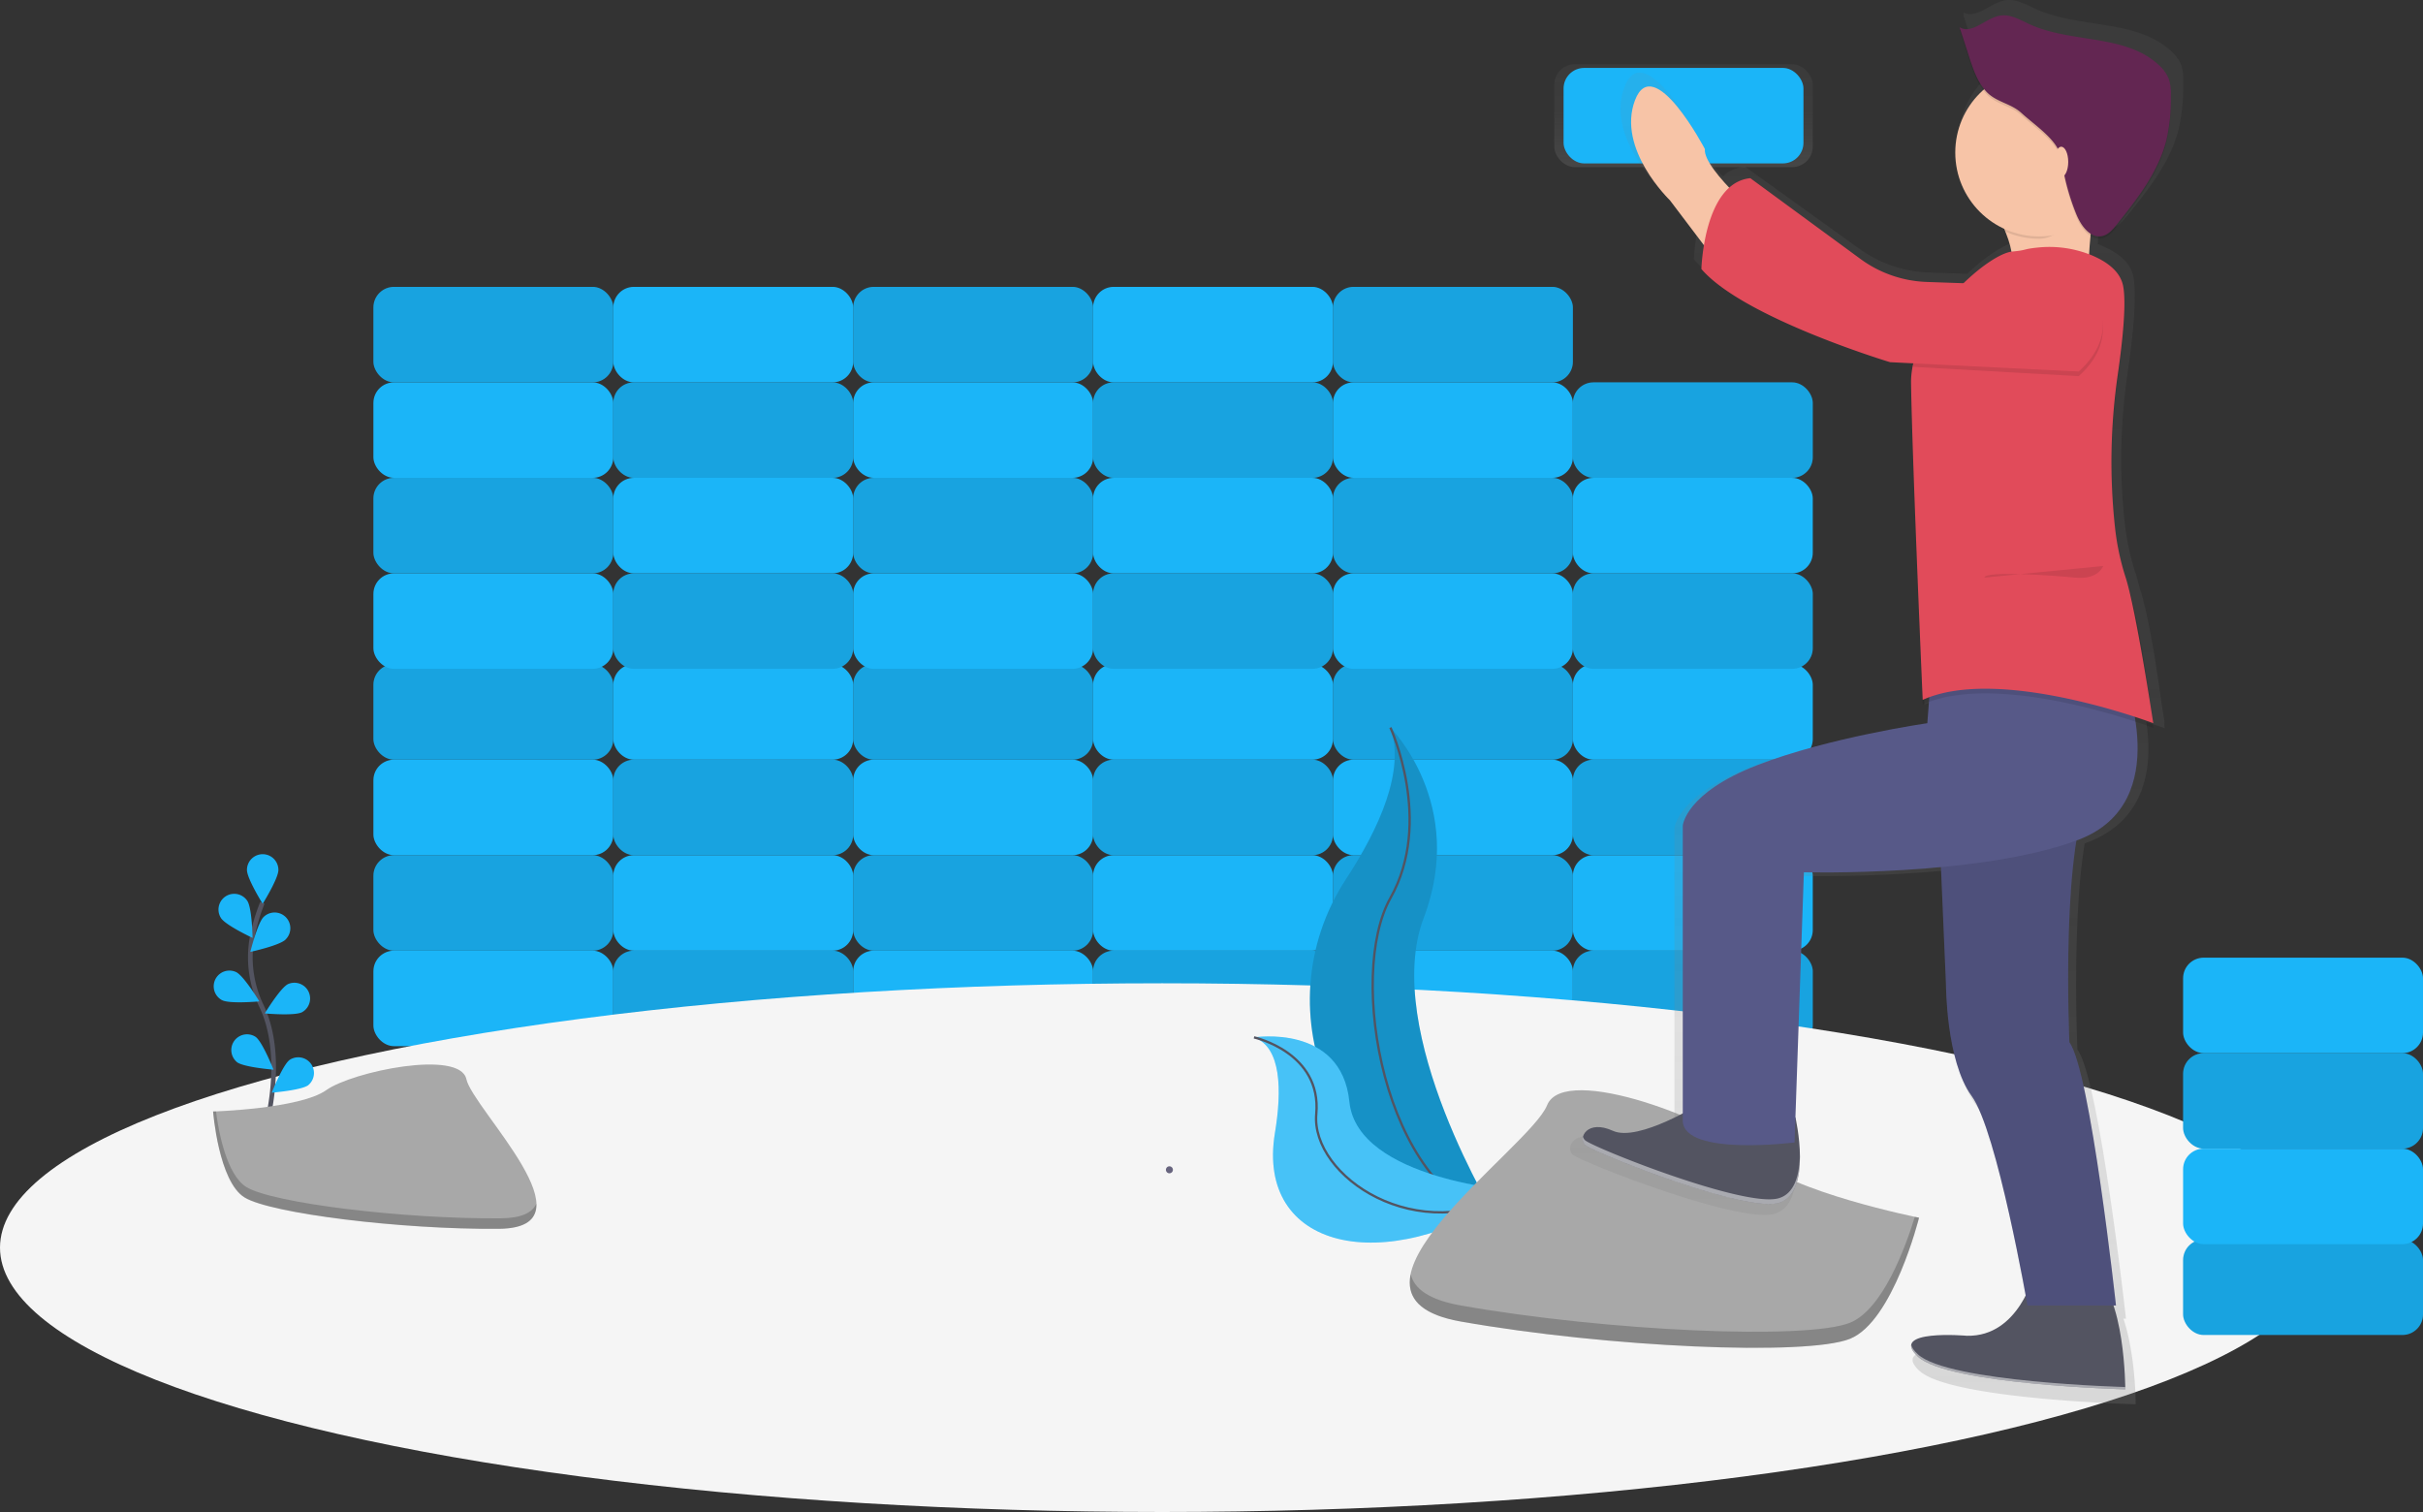 <svg id="55370fff-d7e2-4a7c-8080-55f1e259b78c" data-name="Layer 1" xmlns="http://www.w3.org/2000/svg" xmlns:xlink="http://www.w3.org/1999/xlink" width="1040.32" height="649.16" viewBox="0 0 1040.32 649.16"><rect x="0" y="0" width="1040.32" height="649.16" fill="#333333" stroke="none"/><defs><linearGradient id="e2bf1f7d-47c1-4d5e-a8e7-eb090eb66cd5" x1="722.82" y1="71.75" x2="722.82" y2="27.57" gradientUnits="userSpaceOnUse"><stop offset="0" stop-color="gray" stop-opacity="0.25"/><stop offset="0.54" stop-color="gray" stop-opacity="0.12"/><stop offset="1" stop-color="gray" stop-opacity="0.1"/></linearGradient><linearGradient id="a3595478-8223-4729-894e-2a36a16c8458" x1="885.66" y1="728.42" x2="885.66" y2="125.42" xlink:href="#e2bf1f7d-47c1-4d5e-a8e7-eb090eb66cd5"/></defs><title>building_blocks</title><rect x="160.32" y="408.16" width="103" height="41" rx="8.84" ry="8.84" fill="#1bb5f8"/><rect x="263.32" y="408.16" width="103" height="41" rx="8.84" ry="8.84" fill="#1bb5f8"/><rect x="263.32" y="408.16" width="103" height="41" rx="8.84" ry="8.84" opacity="0.1"/><rect x="366.32" y="408.16" width="103" height="41" rx="8.84" ry="8.84" fill="#1bb5f8"/><rect x="469.32" y="408.16" width="103" height="41" rx="8.84" ry="8.84" fill="#1bb5f8"/><rect x="469.32" y="408.16" width="103" height="41" rx="8.84" ry="8.84" opacity="0.1"/><rect x="572.32" y="408.16" width="103" height="41" rx="8.84" ry="8.84" fill="#1bb5f8"/><rect x="675.32" y="408.16" width="103" height="41" rx="8.84" ry="8.84" fill="#1bb5f8"/><rect x="675.32" y="408.16" width="103" height="41" rx="8.84" ry="8.84" opacity="0.1"/><rect x="755.16" y="492.58" width="103" height="41" rx="8.84" ry="8.84" transform="translate(1533.48 900.74) rotate(-180)" fill="#1bb5f8"/><rect x="652.16" y="492.58" width="103" height="41" rx="8.84" ry="8.84" transform="translate(1327.48 900.74) rotate(-180)" fill="#1bb5f8"/><rect x="652.16" y="492.58" width="103" height="41" rx="8.84" ry="8.84" transform="translate(1327.48 900.74) rotate(-180)" opacity="0.1"/><rect x="549.16" y="492.58" width="103" height="41" rx="8.84" ry="8.84" transform="translate(1121.48 900.74) rotate(-180)" fill="#1bb5f8"/><rect x="446.16" y="492.58" width="103" height="41" rx="8.84" ry="8.84" transform="translate(915.48 900.74) rotate(-180)" fill="#1bb5f8"/><rect x="446.16" y="492.58" width="103" height="41" rx="8.84" ry="8.84" transform="translate(915.48 900.74) rotate(-180)" opacity="0.1"/><rect x="343.16" y="492.58" width="103" height="41" rx="8.84" ry="8.84" transform="translate(709.48 900.74) rotate(-180)" fill="#1bb5f8"/><rect x="240.16" y="492.58" width="103" height="41" rx="8.84" ry="8.84" transform="translate(503.48 900.74) rotate(-180)" fill="#1bb5f8"/><rect x="240.16" y="492.58" width="103" height="41" rx="8.84" ry="8.84" transform="translate(503.48 900.74) rotate(-180)" opacity="0.1"/><rect x="160.32" y="326.16" width="103" height="41" rx="8.84" ry="8.84" fill="#1bb5f8"/><rect x="263.32" y="326.16" width="103" height="41" rx="8.84" ry="8.84" fill="#1bb5f8"/><rect x="263.32" y="326.16" width="103" height="41" rx="8.84" ry="8.84" opacity="0.1"/><rect x="366.32" y="326.16" width="103" height="41" rx="8.84" ry="8.84" fill="#1bb5f8"/><rect x="469.32" y="326.16" width="103" height="41" rx="8.84" ry="8.84" fill="#1bb5f8"/><rect x="469.32" y="326.16" width="103" height="41" rx="8.84" ry="8.84" opacity="0.1"/><rect x="572.32" y="326.16" width="103" height="41" rx="8.84" ry="8.84" fill="#1bb5f8"/><rect x="675.32" y="326.16" width="103" height="41" rx="8.84" ry="8.84" fill="#1bb5f8"/><rect x="675.32" y="326.16" width="103" height="41" rx="8.84" ry="8.84" opacity="0.1"/><rect x="755.16" y="410.58" width="103" height="41" rx="8.84" ry="8.84" transform="translate(1533.48 736.74) rotate(-180)" fill="#1bb5f8"/><rect x="652.16" y="410.58" width="103" height="41" rx="8.84" ry="8.84" transform="translate(1327.48 736.74) rotate(-180)" fill="#1bb5f8"/><rect x="652.16" y="410.58" width="103" height="41" rx="8.84" ry="8.84" transform="translate(1327.48 736.74) rotate(-180)" opacity="0.1"/><rect x="549.16" y="410.58" width="103" height="41" rx="8.84" ry="8.84" transform="translate(1121.48 736.74) rotate(-180)" fill="#1bb5f8"/><rect x="446.16" y="410.58" width="103" height="41" rx="8.84" ry="8.84" transform="translate(915.48 736.74) rotate(-180)" fill="#1bb5f8"/><rect x="446.16" y="410.58" width="103" height="41" rx="8.84" ry="8.84" transform="translate(915.48 736.74) rotate(-180)" opacity="0.1"/><rect x="343.16" y="410.58" width="103" height="41" rx="8.84" ry="8.84" transform="translate(709.48 736.74) rotate(-180)" fill="#1bb5f8"/><rect x="240.16" y="410.58" width="103" height="41" rx="8.84" ry="8.84" transform="translate(503.48 736.74) rotate(-180)" fill="#1bb5f8"/><rect x="240.16" y="410.58" width="103" height="41" rx="8.84" ry="8.84" transform="translate(503.48 736.74) rotate(-180)" opacity="0.1"/><rect x="160.32" y="246.16" width="103" height="41" rx="8.84" ry="8.84" fill="#1bb5f8"/><rect x="263.32" y="246.16" width="103" height="41" rx="8.84" ry="8.84" fill="#1bb5f8"/><rect x="263.32" y="246.16" width="103" height="41" rx="8.84" ry="8.84" opacity="0.1"/><rect x="366.32" y="246.16" width="103" height="41" rx="8.84" ry="8.84" fill="#1bb5f8"/><rect x="469.32" y="246.16" width="103" height="41" rx="8.84" ry="8.84" fill="#1bb5f8"/><rect x="469.32" y="246.16" width="103" height="41" rx="8.84" ry="8.84" opacity="0.1"/><rect x="572.32" y="246.16" width="103" height="41" rx="8.84" ry="8.84" fill="#1bb5f8"/><rect x="675.32" y="246.16" width="103" height="41" rx="8.84" ry="8.84" fill="#1bb5f8"/><rect x="675.32" y="246.16" width="103" height="41" rx="8.84" ry="8.84" opacity="0.1"/><rect x="755.16" y="330.58" width="103" height="41" rx="8.84" ry="8.84" transform="translate(1533.48 576.74) rotate(-180)" fill="#1bb5f8"/><rect x="652.16" y="330.58" width="103" height="41" rx="8.84" ry="8.84" transform="translate(1327.48 576.74) rotate(-180)" fill="#1bb5f8"/><rect x="652.16" y="330.58" width="103" height="41" rx="8.84" ry="8.84" transform="translate(1327.48 576.74) rotate(-180)" opacity="0.1"/><rect x="549.16" y="330.58" width="103" height="41" rx="8.84" ry="8.84" transform="translate(1121.48 576.74) rotate(-180)" fill="#1bb5f8"/><rect x="446.16" y="330.58" width="103" height="41" rx="8.84" ry="8.84" transform="translate(915.48 576.74) rotate(-180)" fill="#1bb5f8"/><rect x="446.16" y="330.58" width="103" height="41" rx="8.84" ry="8.84" transform="translate(915.48 576.74) rotate(-180)" opacity="0.1"/><rect x="343.16" y="330.58" width="103" height="41" rx="8.84" ry="8.84" transform="translate(709.48 576.74) rotate(-180)" fill="#1bb5f8"/><rect x="240.16" y="330.58" width="103" height="41" rx="8.84" ry="8.84" transform="translate(503.48 576.74) rotate(-180)" fill="#1bb5f8"/><rect x="240.16" y="330.58" width="103" height="41" rx="8.84" ry="8.84" transform="translate(503.48 576.74) rotate(-180)" opacity="0.1"/><rect x="160.32" y="164.16" width="103" height="41" rx="8.84" ry="8.84" fill="#1bb5f8"/><rect x="263.32" y="164.16" width="103" height="41" rx="8.84" ry="8.84" fill="#1bb5f8"/><rect x="263.32" y="164.16" width="103" height="41" rx="8.84" ry="8.84" opacity="0.1"/><rect x="366.32" y="164.16" width="103" height="41" rx="8.84" ry="8.84" fill="#1bb5f8"/><rect x="469.32" y="164.16" width="103" height="41" rx="8.84" ry="8.84" fill="#1bb5f8"/><rect x="469.32" y="164.16" width="103" height="41" rx="8.84" ry="8.84" opacity="0.1"/><rect x="572.32" y="164.16" width="103" height="41" rx="8.84" ry="8.84" fill="#1bb5f8"/><rect x="675.32" y="164.16" width="103" height="41" rx="8.84" ry="8.84" fill="#1bb5f8"/><rect x="675.32" y="164.16" width="103" height="41" rx="8.84" ry="8.84" opacity="0.1"/><rect x="667.32" y="27.57" width="111" height="44.18" rx="8.84" ry="8.84" fill="url(#e2bf1f7d-47c1-4d5e-a8e7-eb090eb66cd5)"/><rect x="751.16" y="154.58" width="103" height="41" rx="8.84" ry="8.84" transform="translate(1525.48 224.74) rotate(-180)" fill="#1bb5f8"/><rect x="652.16" y="248.58" width="103" height="41" rx="8.84" ry="8.84" transform="translate(1327.48 412.74) rotate(-180)" fill="#1bb5f8"/><rect x="652.16" y="248.58" width="103" height="41" rx="8.84" ry="8.84" transform="translate(1327.48 412.74) rotate(-180)" opacity="0.1"/><rect x="549.16" y="248.58" width="103" height="41" rx="8.84" ry="8.84" transform="translate(1121.48 412.74) rotate(-180)" fill="#1bb5f8"/><rect x="446.16" y="248.58" width="103" height="41" rx="8.84" ry="8.84" transform="translate(915.48 412.74) rotate(-180)" fill="#1bb5f8"/><rect x="446.16" y="248.58" width="103" height="41" rx="8.84" ry="8.84" transform="translate(915.48 412.74) rotate(-180)" opacity="0.1"/><rect x="343.16" y="248.58" width="103" height="41" rx="8.84" ry="8.84" transform="translate(709.48 412.74) rotate(-180)" fill="#1bb5f8"/><rect x="240.16" y="248.58" width="103" height="41" rx="8.84" ry="8.84" transform="translate(503.48 412.74) rotate(-180)" fill="#1bb5f8"/><rect x="240.16" y="248.58" width="103" height="41" rx="8.84" ry="8.84" transform="translate(503.48 412.74) rotate(-180)" opacity="0.1"/><ellipse cx="499" cy="535.66" rx="499" ry="113.5" fill="#f5f5f5"/><path d="M193.79,610.14s9-30.41-1.68-52.8a48,48,0,0,1-3.89-30.14,80.79,80.79,0,0,1,4.27-14.15" transform="translate(-79.84 -125.42)" fill="none" stroke="#535461" stroke-miterlimit="10" stroke-width="2"/><path d="M185.87,498.91c0,3.73,6.75,14.54,6.75,14.54s6.75-10.81,6.75-14.54a6.75,6.75,0,0,0-13.5,0Z" transform="translate(-79.84 -125.42)" fill="#1bb5f8"/><path d="M174.71,519.56c2,3.13,13.57,8.53,13.57,8.53s-.21-12.74-2.24-15.87a6.75,6.75,0,0,0-11.33,7.34Z" transform="translate(-79.84 -125.42)" fill="#1bb5f8"/><path d="M175.2,554.84c3.33,1.68,16,.52,16,.52s-6.61-10.89-9.94-12.57a6.75,6.75,0,0,0-6.08,12.05Z" transform="translate(-79.84 -125.42)" fill="#1bb5f8"/><path d="M181.58,581.45c3,2.22,15.7,3.22,15.7,3.22s-4.68-11.85-7.67-14.07a6.75,6.75,0,0,0-8,10.85Z" transform="translate(-79.84 -125.42)" fill="#1bb5f8"/><path d="M202.45,528.81c-2.67,2.6-15.13,5.29-15.13,5.29s3.05-12.37,5.72-15a6.75,6.75,0,1,1,9.41,9.68Z" transform="translate(-79.84 -125.42)" fill="#1bb5f8"/><path d="M209.52,560c-3.33,1.68-16,.52-16,.52s6.61-10.89,9.94-12.57A6.75,6.75,0,0,1,209.52,560Z" transform="translate(-79.84 -125.42)" fill="#1bb5f8"/><path d="M212.22,591.32c-3,2.22-15.7,3.22-15.7,3.22s4.68-11.85,7.67-14.07a6.75,6.75,0,0,1,8,10.85Z" transform="translate(-79.84 -125.42)" fill="#1bb5f8"/><path d="M676.82,437.8s32.89,32.89,14.32,81.69,31.83,130,31.83,130-.54-.08-1.54-.26C653.88,637.26,620.32,560,657.88,502.62,671.84,481.28,683.31,456.26,676.82,437.8Z" transform="translate(-79.84 -125.42)" fill="#1bb5f8"/><path d="M676.82,437.8s32.89,32.89,14.32,81.69,31.83,130,31.83,130-.54-.08-1.54-.26C653.88,637.26,620.32,560,657.88,502.62,671.84,481.28,683.31,456.26,676.82,437.8Z" transform="translate(-79.84 -125.42)" opacity="0.2"/><path d="M676.82,437.8s18.57,40.31,0,73.2S673.64,636.18,723,649.44" transform="translate(-79.84 -125.42)" fill="none" stroke="#535461" stroke-miterlimit="10"/><path d="M618.25,570.81s37.53-6,40.95,27.66,72.16,38.29,72.16,38.29l-1.29.86c-56.76,37.26-111,23.73-102.84-25.74C630.27,593.49,630,575,618.25,570.81Z" transform="translate(-79.84 -125.42)" fill="#1bb5f8"/><path d="M618.25,570.81s37.53-6,40.95,27.66,72.16,38.29,72.16,38.29l-1.29.86c-56.76,37.26-111,23.73-102.84-25.74C630.27,593.49,630,575,618.25,570.81Z" transform="translate(-79.84 -125.42)" fill="#f5f5f5" opacity="0.2"/><path d="M618.25,570.81s29.13,6.39,26.74,32.88,43.26,58.24,86.37,33.07" transform="translate(-79.84 -125.42)" fill="none" stroke="#535461" stroke-miterlimit="10"/><path d="M903.77,648.23s-55.7-11.14-70.56-26-81.7-40.85-89.13-22.28S643.82,681.66,707,692.8s148.54,14.85,167.11,7.43S903.77,648.23,903.77,648.23Z" transform="translate(-79.84 -125.42)" fill="#a8a8a8"/><path d="M707,685.9c63.13,11.14,148.54,14.85,167.11,7.43,14.14-5.66,24-32.83,27.85-45.48l1.86.39s-11.14,44.56-29.71,52-104,3.71-167.11-7.43c-18.22-3.22-23.43-10.77-21.47-20.33C687,678.71,693.39,683.5,707,685.9Z" transform="translate(-79.84 -125.42)" opacity="0.2"/><path d="M1016.47,153.59a16.36,16.36,0,0,0-4.61-6.39c-14.95-13.62-39.12-9.49-57.68-17.82-4.28-1.92-8.66-4.58-13.3-3.85-6.48,1-12.51,8.4-18.16,5.12l.4,1.23-.4-.21,4.16,12.66c1.6,4.86,3.28,9.86,6.38,13.91a36.42,36.42,0,0,0,8.81,60.58c.2.42.39.85.58,1.28l.53.22a42.52,42.52,0,0,1,2.74,8.82c-4.81.67-13.2,6-21.44,13.84L908,242.43a53.94,53.94,0,0,1-29.64-10.08L829,196.9a16.51,16.51,0,0,0-9.45,4.18c-6.12-6.38-11.32-13-10.88-17,0,0-22.94-42.93-31.28-21.47s15.64,44,15.64,44l15.21,19.71a82.91,82.91,0,0,0-1.14,10.45c18.77,21.47,84.45,40.89,84.45,40.89l10.24.5.06.5a34.87,34.87,0,0,0-.92,8.2c0,.4,0,.81,0,1.23s0,.55,0,.82c.52,34.24,5.21,139,5.21,139,.91-.41,1.86-.78,2.82-1.13l-.73,9.31s-43.79,6.13-76.11,18.4-33.36,26.58-33.36,26.58V607.33c-9.23,4.74-23.8,11-31.28,7.63-8.12-3.62-12.57-.58-13.38,2.59h0a4,4,0,0,0,0,1.91v0a3.42,3.42,0,0,0,.31.81l0,.06a3.25,3.25,0,0,0,.55.72c3.13,3.07,70.9,29.64,86.54,25.55a10.81,10.81,0,0,0,1.42-.48c.15-.06.28-.14.43-.21s.58-.27.85-.43.31-.21.46-.31.47-.31.69-.48.29-.26.43-.39.41-.35.59-.55.26-.3.39-.45.36-.4.52-.62.22-.33.34-.49.32-.46.46-.7.19-.34.28-.52.28-.51.41-.78.16-.35.23-.53.25-.57.36-.86.12-.35.19-.53.22-.63.31-1c0-.17.09-.34.14-.51.09-.35.19-.69.27-1,0-.16.07-.32.1-.48.08-.38.16-.76.22-1.14,0-.14,0-.29.07-.43.07-.41.13-.83.18-1.24l0-.36c.05-.45.1-.9.14-1.35l0-.28q.06-.73.09-1.46v-.2q0-.78,0-1.56v-.1a85.59,85.59,0,0,0-2-18.13h0L853,501.5a586.59,586.59,0,0,0,61.36-2.26l2.24,51.32s0,33.73,11.47,49.06c9.82,13.12,21.16,71.15,24.22,87.62-4.21,8-12.27,18-26.31,17.66,0,0-26.41-2.28-24.92,5h0a3.74,3.74,0,0,0,.17.56l0,0a5.16,5.16,0,0,0,.29.61l0,0c.11.19.23.38.37.58l.08.12c.15.21.32.43.51.66l0,.05c.18.21.37.42.58.63l.18.18c.24.24.48.48.76.73,13.55,12.27,92.79,14.31,92.79,14.31v-.28c0-.08,0-.18,0-.29v0c0-3.55-.52-22.17-5.26-36.19h1.1s-11.47-103.24-20.85-115.5c0,0-2.49-54.44,3.13-88.55l1-.38c26.28-9.82,28.15-34,25.44-51.76,5,1.6,7.92,2.69,7.92,2.69s-.09-.77-.26-2.14l.26.1s-.5-3.25-1.33-8.31c-1.88-13.93-5.52-38.27-9.4-49.76-.63-2.53-1.23-4.69-1.78-6.32a108.06,108.06,0,0,1-4.59-21.23,251.65,251.65,0,0,1-1.61-28.16,270.27,270.27,0,0,1,2.88-37.56c1.59-10.86,3-23.22,2.9-31.85a42.47,42.47,0,0,0-.63-9c-1.39-6.37-7.54-10.51-13.93-13.15-.41-.17-.83-.31-1.25-.47.16-2.41.36-5.15.62-8a6.87,6.87,0,0,0,5.31,1.08c2.75-.6,4.72-2.89,6.47-5,9.24-11.35,18.73-23.18,22.28-37.28a80.54,80.54,0,0,0,2-19.2q0-.53,0-1.06A20.88,20.88,0,0,0,1016.47,153.59Z" transform="translate(-79.84 -125.42)" fill="url(#a3595478-8223-4729-894e-2a36a16c8458)"/><path d="M932.34,208.92s14,21,11,31,33,4,33,4,1-39,8-48S932.34,208.92,932.34,208.92Z" transform="translate(-79.84 -125.42)" fill="#f7c4a7"/><path d="M839.84,222.42s-29-24-28-33c0,0-22-42-30-21s15,43,15,43l28,37Z" transform="translate(-79.84 -125.42)" fill="#f7c4a7"/><path d="M810.34,598.92s-27,17-38,12-15,3-12,6,68,29,83,25,7.37-36.76,7.37-36.76Z" transform="translate(-79.84 -125.42)" fill="#535461"/><path d="M953.34,671.92s-6.5,27.5-29,27c0,0-34-3-21,9s89,14,89,14,0-41-14-50S953.34,671.92,953.34,671.92Z" transform="translate(-79.84 -125.42)" fill="#535461"/><path d="M912.34,477.92l3,70s0,33,11,48,24,90,24,90h38s-11-101-20-113c0,0-4-89,10-109Z" transform="translate(-79.84 -125.42)" fill="#575988"/><path d="M912.34,477.92l3,70s0,33,11,48,24,90,24,90h38s-11-101-20-113c0,0-4-89,10-109Z" transform="translate(-79.84 -125.42)" opacity="0.1"/><path d="M991.34,414.92s23,55-19,71-118,14-118,14l-4,116s-47,6-48-9v-127s1-14,32-26,73-18,73-18l2-26Z" transform="translate(-79.84 -125.42)" fill="#575988"/><path d="M954.49,233.73a47.85,47.85,0,0,1,23.5,3.32c6.13,2.58,12,6.63,13.36,12.86,1.58,7.38-.17,23.93-2.18,37.94a261.28,261.28,0,0,0-1.22,66.29c1,9.19,2.45,17.2,4.4,20.77,6,11,12,63,12,63s-66-25-99-10c0,0-4.5-102.5-5-136-.39-25.94,32.5-55.5,43.5-56.5C950.29,234.83,948.08,234.4,954.49,233.73Z" transform="translate(-79.84 -125.42)" opacity="0.1"/><path d="M954.49,231.73a47.85,47.85,0,0,1,23.5,3.32c6.13,2.58,12,6.63,13.36,12.86,1.58,7.38-.17,23.93-2.18,37.94a261.28,261.28,0,0,0-1.22,66.29,107.53,107.53,0,0,0,4.4,20.77c4.5,13.5,12,63,12,63s-66-25-99-10c0,0-4.5-102.5-5-136-.39-25.94,32.5-55.5,43.5-56.5C950.29,232.83,948.08,232.4,954.49,231.73Z" transform="translate(-79.84 -125.42)" fill="#e14b5a"/><path d="M972.34,286.92l-71-4s-4.52-34.81,5.73-34.45l70.27,2.45S992.34,268.92,972.34,286.92Z" transform="translate(-79.84 -125.42)" opacity="0.1"/><path d="M972.34,284.92l-81-4s-63-19-81-40c0,0,1-37,21-39l47.31,34.69a51.08,51.08,0,0,0,28.42,9.86l70.27,2.45S992.34,266.92,972.34,284.92Z" transform="translate(-79.84 -125.42)" fill="#e14b5a"/><path d="M975.84,213.42c1.19-9.48,5.49-12.63,8.5-16.5,7-9-52,13-52,13a106.08,106.08,0,0,1,8,14.71,35.85,35.85,0,0,0,15,3.29C964,227.92,969.62,218.55,975.84,213.42Z" transform="translate(-79.84 -125.42)" opacity="0.1"/><circle cx="875.5" cy="65.5" r="36" fill="#f7c4a7"/><path d="M932.61,165.69c-3.83-4.19-5.68-9.77-7.42-15.18l-4-12.39c5.42,3.2,11.2-4,17.42-5,4.45-.71,8.66,1.89,12.76,3.76,17.8,8.14,41,4.1,55.32,17.43a16,16,0,0,1,4.42,6.25,20.91,20.91,0,0,1,.8,7,80.32,80.32,0,0,1-1.87,18.78c-3.4,13.79-12.5,25.37-21.37,36.47-1.68,2.11-3.57,4.35-6.21,4.94-5.15,1.15-9.13-4.41-11.12-9.29a98.9,98.9,0,0,1-5.8-20.07c-.52-2.91-.93-5.91-2.38-8.48-3.1-5.49-10.74-10.69-15.38-14.95S936.87,170.34,932.61,165.69Z" transform="translate(-79.84 -125.42)" opacity="0.1"/><path d="M932.61,164.69c-3.83-4.19-5.68-9.77-7.42-15.18l-4-12.39c5.42,3.2,11.2-4,17.42-5,4.45-.71,8.66,1.89,12.76,3.76,17.8,8.14,41,4.1,55.32,17.43a16,16,0,0,1,4.42,6.25,20.91,20.91,0,0,1,.8,7,80.32,80.32,0,0,1-1.87,18.78c-3.4,13.79-12.5,25.37-21.37,36.47-1.68,2.11-3.57,4.35-6.21,4.94-5.15,1.15-9.13-4.41-11.12-9.29a98.9,98.9,0,0,1-5.8-20.07c-.52-2.91-.93-5.91-2.38-8.48-3.1-5.49-10.74-10.69-15.38-14.95S936.87,169.34,932.61,164.69Z" transform="translate(-79.84 -125.42)" fill="#632652"/><ellipse cx="885" cy="69.5" rx="3" ry="6.5" fill="#f7c4a7"/><path d="M982.84,368.42s-2,6-12,5-39-3-39,0" transform="translate(-79.84 -125.42)" opacity="0.1"/><path d="M903.34,706.92c-1.8-1.66-2.7-3-2.91-4.17-.26,1.3.54,3,2.91,5.17,13,12,89,14,89,14s0-.35,0-1C991.85,720.91,916.3,718.88,903.34,706.92Z" transform="translate(-79.84 -125.42)" fill="#fff" opacity="0.5"/><path d="M843.34,639.92c-15,4-80-22-83-25a3.25,3.25,0,0,1-.83-1.46,3.6,3.6,0,0,0,.83,3.46c3,3,68,29,83,25,7.72-2.06,9.44-11.73,9.3-20.64C852.49,629.58,850.48,638,843.34,639.92Z" transform="translate(-79.84 -125.42)" fill="#fff" opacity="0.5"/><path d="M581.93,629.16a1.5,1.5,0,0,0,0-3,1.5,1.5,0,0,0,0,3Z" transform="translate(-79.84 -125.42)" fill="#67647e"/><path d="M171.33,602.63s37.32-1.15,48.56-9.16,57.4-17.57,60.19-4.73S336.17,652.62,294,653s-97.89-6.56-109.12-13.4S171.33,602.63,171.33,602.63Z" transform="translate(-79.84 -125.42)" fill="#a8a8a8"/><path d="M294.79,648.49c-42.13.34-97.89-6.56-109.12-13.4-8.55-5.21-12-23.89-13.09-32.51l-1.25,0s2.36,30.1,13.59,36.93S251.91,653.3,294,653c12.16-.1,16.36-4.42,16.13-10.83C308.48,646,303.84,648.42,294.79,648.49Z" transform="translate(-79.84 -125.42)" opacity="0.2"/><rect x="1017.16" y="657.58" width="103" height="41" rx="8.84" ry="8.84" transform="translate(2057.48 1230.74) rotate(-180)" fill="#1bb5f8"/><rect x="1017.16" y="657.58" width="103" height="41" rx="8.84" ry="8.84" transform="translate(2057.48 1230.74) rotate(-180)" opacity="0.1"/><rect x="937.32" y="493.16" width="103" height="41" rx="8.84" ry="8.84" fill="#1bb5f8"/><rect x="1017.16" y="577.58" width="103" height="41" rx="8.84" ry="8.84" transform="translate(2057.48 1070.74) rotate(-180)" fill="#1bb5f8"/><rect x="1017.16" y="577.58" width="103" height="41" rx="8.84" ry="8.84" transform="translate(2057.48 1070.74) rotate(-180)" opacity="0.1"/><rect x="937.32" y="411.16" width="103" height="41" rx="8.84" ry="8.84" fill="#1bb5f8"/></svg>